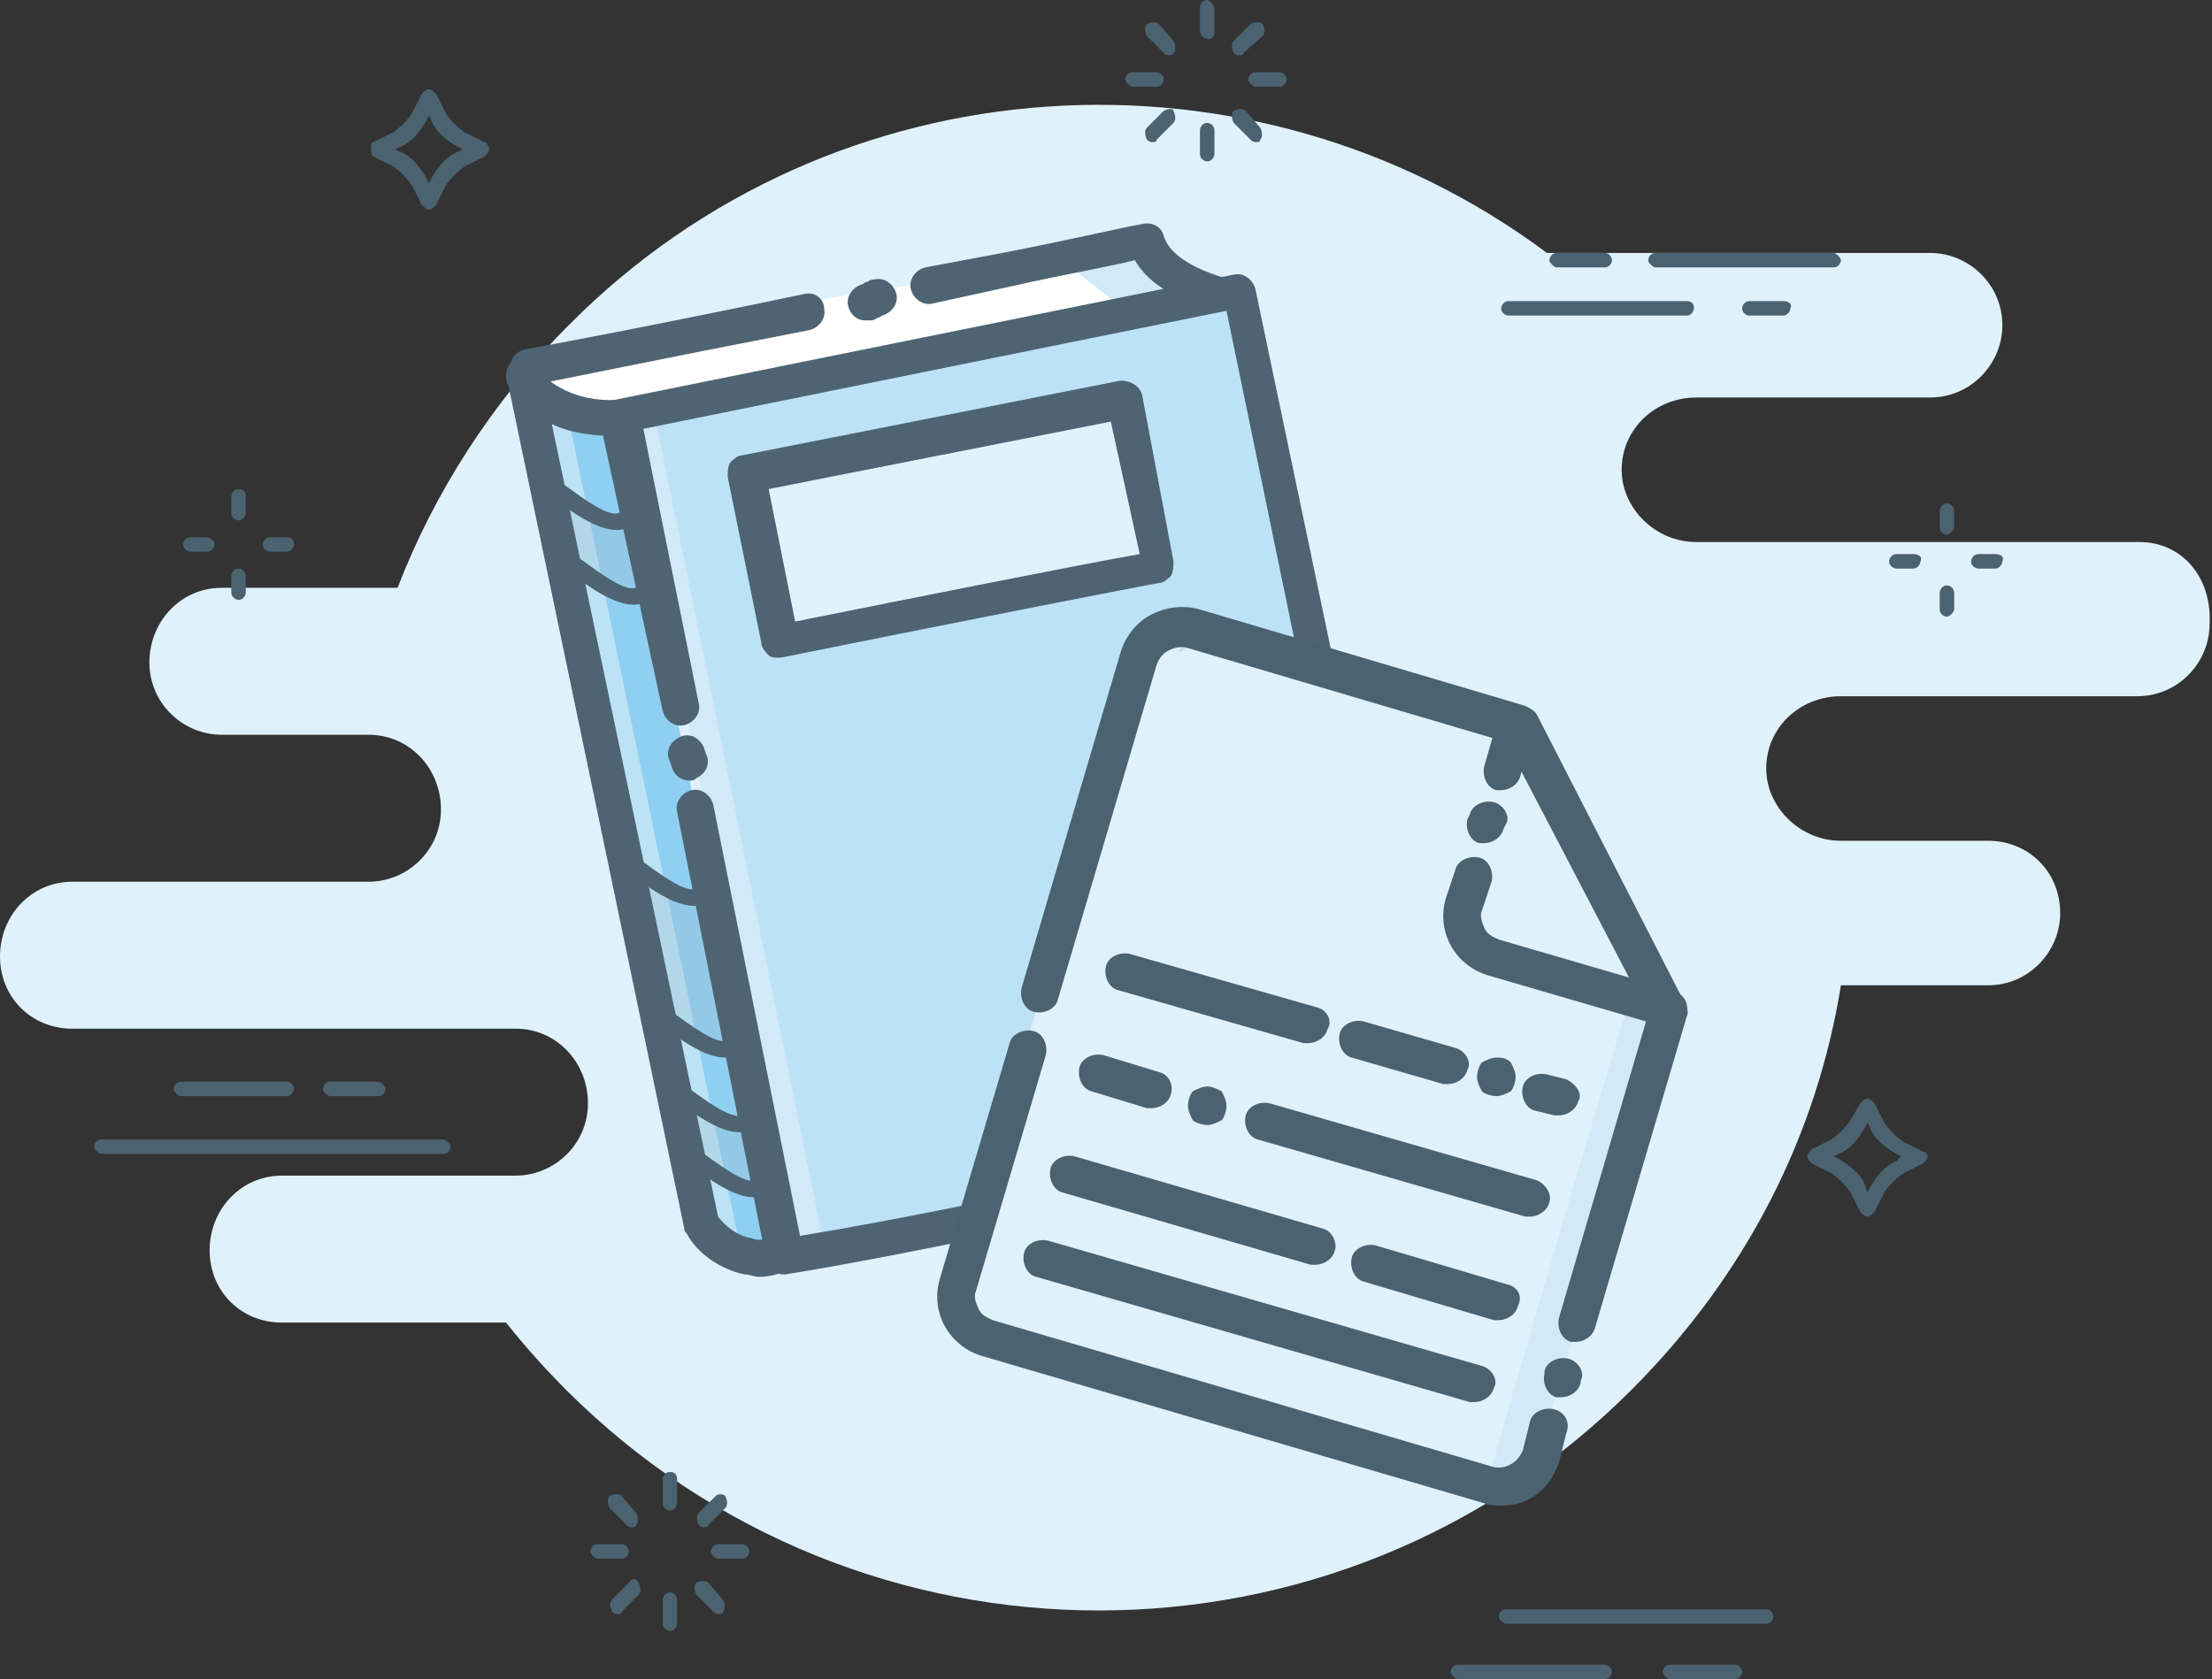 <?xml version="1.0" encoding="utf-8"?>
<!-- Generator: Adobe Illustrator 19.0.0, SVG Export Plug-In . SVG Version: 6.00 Build 0)  -->
<svg version="1.1" id="Digital_Marketing" xmlns="http://www.w3.org/2000/svg" xmlns:xlink="http://www.w3.org/1999/xlink" x="0px"
	 y="0px" viewBox="-373.4 262.8 91.8 69.7" style="enable-background:new -373.4 262.8 91.8 69.7;" xml:space="preserve">
<rect x="-373.4" y="262.8" width="91.8" height="69.7" fill="#333333" stroke="none"/>
<style type="text/css">
	.st0{fill:#DFF1FB;}
	.st1{fill:#4B6270;}
	.st2{fill:#D2E9F7;}
	.st3{fill:#BCE2F7;}
	.st4{fill:#9ECFEF;}
	.st5{fill:#BCE2F5;}
	.st6{fill:#8FCFF2;}
	.st7{fill:#FFFFFF;}
	.st8{opacity:0.3;}
	.st9{fill:#9ABBCE;}
	.st10{fill:#4E6472;}
</style>
<g id="XMLID_1824_">
	<g id="XMLID_2014_">
		<g id="XMLID_89_">
			<g id="XMLID_90_">
				<path id="XMLID_100_" class="st0" d="M-373.4,302.3L-373.4,302.3L-373.4,302.3z"/>
				<path id="XMLID_99_" class="st0" d="M-364.6,314.5L-364.6,314.5L-364.6,314.5z"/>
				<path id="XMLID_98_" class="st0" d="M-367.2,290.2L-367.2,290.2L-367.2,290.2z"/>
				<path id="XMLID_97_" class="st0" d="M-281.6,288.3L-281.6,288.3L-281.6,288.3z"/>
				<path id="XMLID_96_" class="st0" d="M-284.6,285.3h-10.3h-8.1c-1.7,0-3.1-1.4-3.1-3l0,0l0,0l0,0c0-1.7,1.4-3,3.1-3h8.2h1.5
					c1.7,0,3-1.4,3-3c0-1.7-1.4-3-3-3h-15.9c-12.2-9.1-29.6-8.1-40.6,3c-3.2,3.2-5.6,7-7.1,10.9h-7.3c-1.7,0-3,1.4-3,3.1s1.4,3,3,3
					h3.5h2.6c1.7,0,3,1.4,3,3.1l0,0l0,0l0,0c0,1.7-1.4,3-3,3h-2.6h-9.7c-1.7,0-3,1.4-3,3.1c0,1.7,1.3,3,3,3h9.7h8.7
					c1.7,0,3,1.4,3,3.1l0,0l0,0l0,0c0,1.7-1.4,3-3,3h-8.7h-1c-1.7,0-3,1.4-3,3.1c0,1.7,1.3,3,3,3h9.3c0.8,1,1.6,1.9,2.5,2.8
					c12.2,12.2,32,12.2,44.2,0c4.8-4.8,7.7-10.6,8.7-16.8h6.1c1.7,0,3-1.4,3-3c0-1.7-1.3-3-3-3h-4h-2.1c-1.7,0-3.1-1.4-3.1-3l0,0
					l0,0l0,0c0-1.7,1.4-3,3.1-3h2.1h10.2c1.7,0,3-1.4,3-3C-281.6,286.7-282.9,285.3-284.6,285.3z"/>
				<path id="XMLID_95_" class="st0" d="M-287.9,300.5L-287.9,300.5L-287.9,300.5z"/>
				<path id="XMLID_94_" class="st0" d="M-300,294.4L-300,294.4L-300,294.4z"/>
				<path id="XMLID_93_" class="st0" d="M-349,308.4L-349,308.4L-349,308.4z"/>
				<path id="XMLID_92_" class="st0" d="M-355.1,296.2L-355.1,296.2L-355.1,296.2z"/>
				<path id="XMLID_91_" class="st0" d="M-306.1,282.3L-306.1,282.3L-306.1,282.3z"/>
			</g>
		</g>
	</g>
	<g id="XMLID_1933_">
		<g id="XMLID_585_">
			<g id="XMLID_664_">
				<path id="XMLID_665_" class="st1" d="M-306.8,273.3h-2c-0.2,0-0.3,0.2-0.3,0.3c0,0.1,0.2,0.3,0.3,0.3h2c0.2,0,0.3-0.2,0.3-0.3
					C-306.5,273.5-306.6,273.3-306.8,273.3z"/>
			</g>
			<g id="XMLID_662_">
				<path id="XMLID_663_" class="st1" d="M-297.3,273.3h-7.4c-0.2,0-0.3,0.2-0.3,0.3c0,0.1,0.2,0.3,0.3,0.3h7.4
					c0.2,0,0.3-0.2,0.3-0.3C-297,273.5-297.2,273.3-297.3,273.3z"/>
			</g>
			<g id="XMLID_660_">
				<path id="XMLID_661_" class="st1" d="M-303.4,275.3h-7.4c-0.2,0-0.3,0.2-0.3,0.3c0,0.2,0.2,0.3,0.3,0.3h7.4
					c0.2,0,0.3-0.2,0.3-0.3C-303.1,275.4-303.2,275.3-303.4,275.3z"/>
			</g>
			<g id="XMLID_658_">
				<path id="XMLID_659_" class="st1" d="M-299.4,275.3h-1.4c-0.2,0-0.3,0.2-0.3,0.3c0,0.2,0.2,0.3,0.3,0.3h1.4
					c0.2,0,0.3-0.2,0.3-0.3C-299,275.4-299.2,275.3-299.4,275.3z"/>
			</g>
			<g id="XMLID_641_">
				<g id="XMLID_656_">
					<path id="XMLID_657_" class="st1" d="M-325.4,265.8h-1c-0.2,0-0.3,0.2-0.3,0.3c0,0.1,0.2,0.3,0.3,0.3h1c0.2,0,0.3-0.2,0.3-0.3
						C-325.1,266-325.2,265.8-325.4,265.8z"/>
				</g>
				<g id="XMLID_654_">
					<path id="XMLID_655_" class="st1" d="M-320.3,265.8h-1c-0.2,0-0.3,0.2-0.3,0.3c0,0.1,0.2,0.3,0.3,0.3h1c0.2,0,0.3-0.2,0.3-0.3
						C-320,266-320.1,265.8-320.3,265.8z"/>
				</g>
				<g id="XMLID_652_">
					<path id="XMLID_653_" class="st1" d="M-325.3,263.8c-0.1-0.1-0.3-0.1-0.5,0c-0.1,0.1-0.1,0.3,0,0.5l0.7,0.7
						c0.1,0.1,0.2,0.1,0.2,0.1s0.2,0,0.2-0.1c0.1-0.1,0.1-0.3,0-0.5L-325.3,263.8z"/>
				</g>
				<g id="XMLID_650_">
					<path id="XMLID_651_" class="st1" d="M-321.7,267.4c-0.1-0.1-0.3-0.1-0.5,0c-0.1,0.1-0.1,0.3,0,0.5l0.7,0.7
						c0.1,0.1,0.2,0.1,0.2,0.1c0.1,0,0.2,0,0.2-0.1c0.1-0.1,0.1-0.3,0-0.5L-321.7,267.4z"/>
				</g>
				<g id="XMLID_648_">
					<path id="XMLID_649_" class="st1" d="M-323.3,262.8c-0.2,0-0.3,0.2-0.3,0.3v1c0,0.2,0.2,0.3,0.3,0.3c0.1,0.1,0.3-0.1,0.3-0.2
						v-1C-323,263-323.2,262.8-323.3,262.8z"/>
				</g>
				<g id="XMLID_646_">
					<path id="XMLID_647_" class="st1" d="M-323.3,267.9c-0.2,0-0.3,0.2-0.3,0.3v1c0,0.2,0.2,0.3,0.3,0.3c0.2,0,0.3-0.2,0.3-0.3v-1
						C-323,268-323.2,267.9-323.3,267.9z"/>
				</g>
				<g id="XMLID_644_">
					<path id="XMLID_645_" class="st1" d="M-321.5,263.8l-0.7,0.7c-0.1,0.1-0.1,0.3,0,0.5c0.1,0.1,0.2,0.1,0.2,0.1
						c0.1,0,0.2,0,0.2-0.1l0.8-0.7c0.1-0.1,0.1-0.3,0-0.5C-321.1,263.7-321.4,263.7-321.5,263.8z"/>
				</g>
				<g id="XMLID_642_">
					<path id="XMLID_643_" class="st1" d="M-325.1,267.4l-0.7,0.7c-0.1,0.1-0.1,0.3,0,0.5c0.1,0.1,0.2,0.1,0.2,0.1
						c0.1,0,0.2,0,0.2-0.1l0.7-0.7c0.1-0.1,0.1-0.3,0-0.5C-324.7,267.3-324.9,267.3-325.1,267.4z"/>
				</g>
			</g>
			<g id="XMLID_624_">
				<g id="XMLID_639_">
					<path id="XMLID_640_" class="st1" d="M-347.6,326.9h-1c-0.2,0-0.3,0.2-0.3,0.3s0.2,0.3,0.3,0.3h1c0.2,0,0.3-0.2,0.3-0.3
						S-347.4,326.9-347.6,326.9z"/>
				</g>
				<g id="XMLID_637_">
					<path id="XMLID_638_" class="st1" d="M-342.6,326.9h-1c-0.2,0-0.3,0.2-0.3,0.3s0.2,0.3,0.3,0.3h1c0.2,0,0.3-0.2,0.3-0.3
						S-342.4,326.9-342.6,326.9z"/>
				</g>
				<g id="XMLID_635_">
					<path id="XMLID_636_" class="st1" d="M-347.6,324.9c-0.1-0.1-0.3-0.1-0.5,0c-0.1,0.1-0.1,0.3,0,0.5l0.7,0.7
						c0.1,0.1,0.2,0.1,0.2,0.1c0.1,0,0.2,0,0.2-0.1c0.1-0.1,0.1-0.3,0-0.5L-347.6,324.9z"/>
				</g>
				<g id="XMLID_633_">
					<path id="XMLID_634_" class="st1" d="M-344,328.5c-0.1-0.1-0.3-0.1-0.5,0c-0.1,0.1-0.1,0.3,0,0.5l0.7,0.7
						c0.1,0.1,0.2,0.1,0.2,0.1c0.1,0,0.2,0,0.2-0.1c0.1-0.1,0.1-0.3,0-0.5L-344,328.5z"/>
				</g>
				<g id="XMLID_631_">
					<path id="XMLID_632_" class="st1" d="M-345.6,323.9c-0.2,0-0.3,0.2-0.3,0.3v1c0,0.2,0.2,0.3,0.3,0.3c0.2,0,0.3-0.2,0.3-0.3v-1
						C-345.3,324-345.4,323.9-345.6,323.9z"/>
				</g>
				<g id="XMLID_629_">
					<path id="XMLID_630_" class="st1" d="M-345.6,328.9c-0.2,0-0.3,0.2-0.3,0.3v1c0,0.2,0.2,0.3,0.3,0.3c0.2,0,0.3-0.2,0.3-0.3v-1
						C-345.3,329.1-345.4,328.9-345.6,328.9z"/>
				</g>
				<g id="XMLID_627_">
					<path id="XMLID_628_" class="st1" d="M-343.7,324.9l-0.7,0.7c-0.1,0.1-0.1,0.3,0,0.5c0.1,0.1,0.2,0.1,0.2,0.1
						c0.1,0,0.2,0,0.2-0.1l0.7-0.7c0.1-0.1,0.1-0.3,0-0.5C-343.4,324.8-343.6,324.8-343.7,324.9z"/>
				</g>
				<g id="XMLID_625_">
					<path id="XMLID_626_" class="st1" d="M-347.3,328.5l-0.7,0.7c-0.1,0.1-0.1,0.3,0,0.5c0.1,0.1,0.2,0.1,0.2,0.1
						c0.1,0,0.2,0,0.2-0.1l0.7-0.7c0.1-0.1,0.1-0.3,0-0.5C-347,328.3-347.2,328.3-347.3,328.5z"/>
				</g>
			</g>
			<g id="XMLID_620_">
				<path id="XMLID_621_" class="st1" d="M-353.3,268.7l-0.8-0.4c-0.3-0.2-0.6-0.5-0.8-0.8l-0.4-0.8c-0.1-0.1-0.2-0.2-0.3-0.2
					c-0.1,0-0.2,0.1-0.3,0.2l-0.4,0.8c-0.2,0.3-0.5,0.6-0.8,0.8l-0.8,0.4c-0.1,0-0.1,0.1-0.1,0.3c0,0.2,0,0.2,0.1,0.3l0.8,0.4
					c0.3,0.2,0.6,0.5,0.8,0.8l0.4,0.8c0.1,0.1,0.2,0.2,0.3,0.2c0.1,0,0.2-0.1,0.3-0.2l0.4-0.8c0.2-0.3,0.5-0.6,0.8-0.8l0.8-0.4
					c0.1-0.1,0.2-0.2,0.2-0.3C-353.1,268.9-353.2,268.7-353.3,268.7z M-354.4,269.1c-0.5,0.2-0.8,0.6-1.1,1.1l-0.1,0.2l-0.1-0.2
					c-0.3-0.5-0.6-0.9-1.1-1.1l-0.2-0.1l0.2-0.1c0.5-0.2,0.8-0.6,1.1-1.1l0.1-0.2l0.1,0.2c0.2,0.5,0.6,0.8,1.1,1.1l0.2,0.1
					L-354.4,269.1z"/>
			</g>
			<g id="XMLID_616_">
				<path id="XMLID_617_" class="st1" d="M-293.6,310.6l-0.8-0.4c-0.3-0.2-0.6-0.5-0.8-0.8l-0.4-0.8c-0.1-0.1-0.2-0.2-0.3-0.2
					s-0.2,0.1-0.3,0.2l-0.4,0.7c-0.2,0.3-0.5,0.6-0.8,0.8l-0.8,0.4c-0.1,0.1-0.2,0.2-0.2,0.3s0.1,0.2,0.2,0.3l0.8,0.4
					c0.3,0.2,0.6,0.5,0.8,0.8l0.4,0.8c0.1,0.1,0.2,0.2,0.3,0.2s0.2-0.1,0.3-0.2l0.4-0.8c0.2-0.3,0.5-0.6,0.8-0.8l0.8-0.4
					c0.1-0.1,0.2-0.2,0.2-0.3S-293.5,310.6-293.6,310.6z M-294.7,311c-0.5,0.2-0.8,0.6-1.1,1.1l-0.1,0.2l-0.1-0.3
					c-0.2-0.5-0.6-0.8-1.1-1.1l-0.2-0.1l0.2-0.1c0.5-0.2,0.8-0.6,1.1-1.1l0.1-0.2l0.1,0.2c0.2,0.5,0.6,0.8,1.1,1.1l0.2,0.1
					L-294.7,311z"/>
			</g>
			<g id="XMLID_607_">
				<g id="XMLID_614_">
					<path id="XMLID_615_" class="st1" d="M-294,285.8h-0.7c-0.2,0-0.3,0.2-0.3,0.3c0,0.2,0.2,0.3,0.3,0.3h0.7
						c0.2,0,0.3-0.2,0.3-0.3C-293.6,285.9-293.8,285.8-294,285.8z"/>
				</g>
				<g id="XMLID_612_">
					<path id="XMLID_613_" class="st1" d="M-290.6,285.8h-0.7c-0.2,0-0.3,0.2-0.3,0.3c0,0.2,0.2,0.3,0.3,0.3h0.7
						c0.2,0,0.3-0.2,0.3-0.3C-290.2,285.9-290.4,285.8-290.6,285.8z"/>
				</g>
				<g id="XMLID_610_">
					<path id="XMLID_611_" class="st1" d="M-292.6,283.7c-0.2,0-0.3,0.2-0.3,0.3v0.7c0,0.2,0.2,0.3,0.3,0.3s0.3-0.2,0.3-0.3V284
						C-292.3,283.9-292.4,283.7-292.6,283.7z"/>
				</g>
				<g id="XMLID_608_">
					<path id="XMLID_609_" class="st1" d="M-292.6,287.1c-0.2,0-0.3,0.2-0.3,0.3v0.7c0,0.2,0.2,0.3,0.3,0.3s0.3-0.2,0.3-0.3v-0.7
						C-292.3,287.3-292.4,287.1-292.6,287.1z"/>
				</g>
			</g>
			<g id="XMLID_598_">
				<g id="XMLID_605_">
					<path id="XMLID_606_" class="st1" d="M-364.9,285.1h-0.6c-0.2,0-0.3,0.2-0.3,0.3c0,0.2,0.2,0.3,0.3,0.3h0.7
						c0.2,0,0.3-0.2,0.3-0.3C-364.5,285.2-364.7,285.1-364.9,285.1z"/>
				</g>
				<g id="XMLID_603_">
					<path id="XMLID_604_" class="st1" d="M-361.5,285.1h-0.7c-0.2,0-0.3,0.2-0.3,0.3c0,0.2,0.2,0.3,0.3,0.3h0.7
						c0.2,0,0.3-0.2,0.3-0.3C-361.2,285.2-361.3,285.1-361.5,285.1z"/>
				</g>
				<g id="XMLID_601_">
					<path id="XMLID_602_" class="st1" d="M-363.5,283.1c-0.2,0-0.3,0.2-0.3,0.3v0.7c0,0.2,0.2,0.3,0.3,0.3c0.2,0,0.3-0.2,0.3-0.3
						v-0.7C-363.2,283.2-363.3,283.1-363.5,283.1z"/>
				</g>
				<g id="XMLID_599_">
					<path id="XMLID_600_" class="st1" d="M-363.5,286.4c-0.2,0-0.3,0.2-0.3,0.3v0.7c0,0.2,0.2,0.3,0.3,0.3c0.2,0,0.3-0.2,0.3-0.3
						v-0.7C-363.2,286.6-363.3,286.4-363.5,286.4z"/>
				</g>
			</g>
			<g id="XMLID_596_">
				<path id="XMLID_597_" class="st1" d="M-355,310.1h-14.2c-0.2,0-0.3,0.2-0.3,0.3s0.2,0.3,0.3,0.3h14.2c0.2,0,0.3-0.2,0.3-0.3
					S-354.9,310.1-355,310.1z"/>
			</g>
			<g id="XMLID_594_">
				<path id="XMLID_595_" class="st1" d="M-300.1,329.6h-10.8c-0.2,0-0.3,0.2-0.3,0.3s0.2,0.3,0.3,0.3h10.8c0.2,0,0.3-0.2,0.3-0.3
					S-299.9,329.6-300.1,329.6z"/>
			</g>
			<g id="XMLID_592_">
				<path id="XMLID_593_" class="st1" d="M-301.4,331.9h-2.7c-0.2,0-0.3,0.2-0.3,0.3s0.2,0.3,0.3,0.3h2.7c0.2,0,0.3-0.2,0.3-0.3
					S-301.2,331.9-301.4,331.9z"/>
			</g>
			<g id="XMLID_590_">
				<path id="XMLID_591_" class="st1" d="M-306.8,331.9h-6.1c-0.2,0-0.3,0.2-0.3,0.3s0.2,0.3,0.3,0.3h6.1c0.2,0,0.3-0.2,0.3-0.3
					S-306.6,331.9-306.8,331.9z"/>
			</g>
			<g id="XMLID_588_">
				<path id="XMLID_589_" class="st1" d="M-361.5,307.7h-4.4c-0.2,0-0.3,0.2-0.3,0.3c0,0.1,0.2,0.3,0.3,0.3h4.4
					c0.2,0,0.3-0.2,0.3-0.3C-361.2,307.9-361.3,307.7-361.5,307.7z"/>
			</g>
			<g id="XMLID_586_">
				<path id="XMLID_587_" class="st1" d="M-357.7,307.7h-2c-0.2,0-0.3,0.2-0.3,0.3c0,0.1,0.2,0.3,0.3,0.3h2c0.2,0,0.3-0.2,0.3-0.3
					C-357.4,307.9-357.6,307.7-357.7,307.7z"/>
			</g>
		</g>
	</g>
	<g id="XMLID_1825_">
		<g id="XMLID_1876_">
			<g id="XMLID_1931_">
				<path id="XMLID_1709_" class="st2" d="M-347.4,280.3l7.1,34.8c0.8-0.2,1.5-0.5,1.5-0.5l-7-34.4L-347.4,280.3z"/>
			</g>
			<g id="XMLID_1929_">
				<g id="XMLID_77_">
					<path id="XMLID_81_" class="st3" d="M-346.3,279.7l7.1,34.8c10.8-2.3,24.2-5.2,24.2-5.2l-7-34.4L-346.3,279.7z"/>
				</g>
			</g>
			<g id="XMLID_1927_">
				<polygon id="XMLID_1702_" class="st4" points="-350.3,278.7 -343.2,313.3 -340.8,314.8 -347.8,280.3 				"/>
			</g>
			<g id="XMLID_1925_">
				<g id="XMLID_146_">
					<polygon id="XMLID_147_" class="st5" points="-352.1,278.5 -345,313.1 -342.3,315.7 -349.6,280 					"/>
				</g>
			</g>
			<g id="XMLID_1923_">
				<g id="XMLID_83_">
					
						<rect id="XMLID_128_" x="-337.6" y="291" transform="matrix(0.201 0.98 -0.98 0.201 30.77 547.264)" class="st3" width="35.3" height="2.9"/>
				</g>
			</g>
			<g id="XMLID_1921_">
				<g id="XMLID_136_">
					<polygon id="XMLID_137_" class="st6" points="-349.9,279.7 -342.6,315 -340.8,314.7 -347.8,280.5 					"/>
				</g>
			</g>
			<g id="XMLID_1913_">
				<path id="XMLID_1679_" class="st7" d="M-351.5,278c-0.5,1.1,3.3,2.3,3.3,2.3l24.1-4.8l-3.7-2C-327.8,273.4-351,276.8-351.5,278z
					"/>
			</g>
			<g id="XMLID_1919_" class="st8">
				<g id="XMLID_155_">
					<path id="XMLID_156_" class="st9" d="M-342,309.1c-1.2,1.1-2.5-0.7-4-1.3l-0.1-0.1l0.5,2.5l0.1,0.1c1.5,0.6,2.8,2.4,4,1.3
						l0.2-0.2l-0.5-2.5L-342,309.1z"/>
				</g>
			</g>
			<g id="XMLID_1917_" class="st8">
				<g id="XMLID_152_">
					<path id="XMLID_153_" class="st9" d="M-347.1,284.3c-1.2,1.1-2.5-0.7-4-1.3l-0.1-0.1l0.5,2.5l0.1,0.1c1.5,0.6,2.8,2.4,4,1.3
						l0.2-0.2l-0.5-2.5L-347.1,284.3z"/>
				</g>
			</g>
			<g id="XMLID_1915_" class="st8">
				<g id="XMLID_149_">
					<path id="XMLID_150_" class="st9" d="M-343.8,300.1c-1.2,1.1-2.5-0.7-4-1.3l-0.1-0.1l1.2,5.7l0.1,0.1c1.5,0.6,2.8,2.4,4,1.3
						l0.2-0.2l-1.2-5.7L-343.8,300.1z"/>
				</g>
			</g>
			<g id="XMLID_1911_">
				<polygon id="XMLID_1676_" class="st2" points="-329.1,273.8 -326.5,275.8 -322.7,274.8 -325.6,273.2 				"/>
			</g>
			<g id="XMLID_1909_">
				<g id="XMLID_158_">
					<path id="XMLID_159_" class="st0" d="M-342.7,282.5l1.2,7c6.1-2,16.3-3.8,16.3-3.8l-1.2-6.9L-342.7,282.5z"/>
				</g>
			</g>
			<g id="XMLID_1905_">
				<g id="XMLID_132_">
					<path id="XMLID_133_" class="st10" d="M-321.3,274.8c-0.1-0.4-0.5-0.7-0.9-0.6l-25.7,5.2c-0.2,0-0.4,0.2-0.5,0.3
						c-0.1,0.2-0.1,0.4-0.1,0.6l2.6,12c0.1,0.4,0.5,0.7,0.9,0.6s0.7-0.5,0.6-0.9l-2.3-11.4l24.2-4.9l5.1,24.7
						c0.1,0.4,0.4,0.6,0.7,0.6h0.1c0.4-0.1,0.7-0.5,0.6-0.9L-321.3,274.8z"/>
				</g>
			</g>
			<g id="XMLID_1903_">
				<g id="XMLID_129_">
					<path id="XMLID_130_" class="st10" d="M-344.2,293.8c-0.2-0.4-0.6-0.6-1-0.4c-0.4,0.2-0.6,0.6-0.4,1l0.1,0.3
						c0.1,0.3,0.4,0.5,0.7,0.5c0.1,0,0.2,0,0.3-0.1c0.4-0.2,0.6-0.6,0.4-1L-344.2,293.8z"/>
				</g>
			</g>
			<g id="XMLID_1901_">
				<g id="XMLID_126_">
					<path id="XMLID_127_" class="st10" d="M-315.6,302.8c-0.1-0.4-0.5-0.7-0.9-0.6s-0.7,0.5-0.6,0.9l1.2,5.7
						c-3,0.8-15.2,3.8-24.3,5.3l-3.6-17.9c-0.1-0.4-0.5-0.7-0.9-0.6c-0.4,0.1-0.7,0.5-0.6,0.9l3.7,18.6c0.1,0.4,0.4,0.6,0.7,0.6h0.1
						c10.4-1.7,25.6-5.6,25.8-5.6c0.4-0.1,0.6-0.5,0.5-0.9L-315.6,302.8z"/>
				</g>
			</g>
			<g id="XMLID_1897_">
				<g id="XMLID_140_">
					<path id="XMLID_141_" class="st10" d="M-326,279.2c-0.1-0.4-0.5-0.6-0.9-0.6l-15.7,3.1c-0.2,0-0.4,0.2-0.5,0.3
						c-0.1,0.2-0.1,0.4-0.1,0.6l1.4,6.9c0,0.2,0.2,0.4,0.3,0.5c0.1,0.1,0.3,0.1,0.4,0.1h0.1c5.9-1.2,15.6-3.1,15.7-3.1
						c0.2,0,0.4-0.2,0.5-0.3c0.1-0.2,0.1-0.4,0.1-0.6L-326,279.2z M-340.4,288.6l-1.1-5.5l14.2-2.8l1.2,5.5
						C-328.4,286.2-335.4,287.6-340.4,288.6z"/>
				</g>
			</g>
			<g id="XMLID_1895_">
				<g id="XMLID_123_">
					<path id="XMLID_124_" class="st10" d="M-341.4,314.1c-0.2,0.2-0.6,0.2-0.8,0.1c-0.6-0.1-1.1-0.5-1.4-0.9l-6.9-32.9
						c0.8,0.4,1.8,0.5,2.8,0.5c0.4,0,0.7-0.4,0.7-0.8c0-0.4-0.4-0.7-0.8-0.7c-1.8,0.1-2.9-0.8-3.1-1.1v-0.1
						c-0.1-0.4-0.4-0.6-0.8-0.6c-0.4,0-0.7,0.4-0.7,0.8c0,0.1,0,0.3,0.1,0.4l7.3,35c0,0.1,0,0.1,0.1,0.2c0.4,0.8,1.4,1.5,2.4,1.7
						c0.2,0,0.4,0.1,0.6,0.1c0.6,0,1.1-0.2,1.5-0.5c0.3-0.3,0.4-0.7,0.1-1C-340.6,313.9-341.1,313.8-341.4,314.1z"/>
				</g>
			</g>
			<g id="XMLID_1893_">
				<g id="XMLID_120_">
					<path id="XMLID_121_" class="st10" d="M-347,283.9c-0.2-0.1-0.4-0.1-0.6,0.1c-0.3,0.4-1.3-0.3-2-0.8c-0.4-0.3-0.7-0.5-1-0.6
						c-0.2-0.1-0.4,0-0.5,0.2c-0.1,0.2,0,0.4,0.2,0.5s0.5,0.3,0.9,0.5c0.7,0.5,1.5,1,2.2,1c0.3,0,0.6-0.1,0.9-0.4
						C-346.8,284.3-346.8,284-347,283.9z"/>
				</g>
			</g>
			<g id="XMLID_1891_">
				<g id="XMLID_117_">
					<path id="XMLID_118_" class="st10" d="M-346.3,287c-0.2-0.1-0.4-0.1-0.6,0.1c-0.3,0.4-1.3-0.3-2-0.8c-0.4-0.3-0.7-0.5-1-0.6
						c-0.2-0.1-0.4,0-0.5,0.2c-0.1,0.2,0,0.4,0.2,0.5c0.2,0.1,0.5,0.3,0.9,0.5c0.7,0.5,1.5,1,2.2,1c0.3,0,0.6-0.1,0.9-0.4
						C-346.1,287.4-346.2,287.2-346.3,287z"/>
				</g>
			</g>
			<g id="XMLID_1889_">
				<g id="XMLID_114_">
					<path id="XMLID_115_" class="st10" d="M-343.8,299.5c-0.2-0.1-0.4-0.1-0.6,0.1c-0.3,0.4-1.3-0.3-2-0.8c-0.4-0.3-0.7-0.5-1-0.6
						c-0.2-0.1-0.4,0-0.5,0.2c-0.1,0.2,0,0.4,0.2,0.5c0.2,0.1,0.5,0.3,0.9,0.5c0.7,0.5,1.5,1,2.2,1c0.3,0,0.6-0.1,0.9-0.4
						C-343.6,299.9-343.6,299.7-343.8,299.5z"/>
				</g>
			</g>
			<g id="XMLID_1887_">
				<g id="XMLID_111_">
					<path id="XMLID_112_" class="st10" d="M-342.5,305.8c-0.2-0.1-0.4-0.1-0.6,0.1c-0.3,0.4-1.3-0.3-2-0.8c-0.4-0.3-0.7-0.5-1-0.6
						c-0.2-0.1-0.4,0-0.5,0.2c-0.1,0.2,0,0.4,0.2,0.5s0.5,0.3,0.9,0.5c0.7,0.5,1.5,1,2.2,1c0.3,0,0.6-0.1,0.9-0.4
						C-342.3,306.2-342.3,305.9-342.5,305.8z"/>
				</g>
			</g>
			<g id="XMLID_1885_">
				<g id="XMLID_103_">
					<path id="XMLID_109_" class="st10" d="M-341.9,308.9c-0.2-0.1-0.4-0.1-0.6,0.1c-0.3,0.4-1.3-0.3-2-0.8c-0.4-0.3-0.7-0.5-1-0.6
						c-0.2-0.1-0.4,0-0.5,0.2s0,0.4,0.2,0.5c0.2,0.1,0.5,0.3,0.9,0.5c0.7,0.5,1.5,1,2.2,1c0.3,0,0.6-0.1,0.9-0.4
						C-341.7,309.3-341.7,309-341.9,308.9z"/>
				</g>
			</g>
			<g id="XMLID_1883_">
				<g id="XMLID_88_">
					<path id="XMLID_101_" class="st10" d="M-341.3,311.6c-0.2-0.1-0.4-0.1-0.6,0.1c-0.3,0.4-1.3-0.3-2-0.8c-0.4-0.3-0.7-0.5-1-0.6
						c-0.2-0.1-0.4,0-0.5,0.2c-0.1,0.2,0,0.4,0.2,0.5c0.2,0.1,0.5,0.3,0.9,0.5c0.7,0.5,1.5,1,2.2,1c0.3,0,0.6-0.1,0.9-0.4
						C-341.1,312-341.1,311.8-341.3,311.6z"/>
				</g>
			</g>
			<g id="XMLID_1881_">
				<g id="XMLID_84_">
					<path id="XMLID_85_" class="st10" d="M-340,275c-6.7,1.4-10.5,2.1-11.6,2.3c-0.4,0.1-0.7,0.4-0.6,0.9c0.1,0.4,0.4,0.6,0.7,0.6
						h0.1c1.1-0.2,4.9-1,11.6-2.3c0.4-0.1,0.7-0.5,0.6-0.9C-339.2,275.2-339.6,274.9-340,275z"/>
				</g>
			</g>
			<g id="XMLID_1879_">
				<g id="XMLID_78_">
					<path id="XMLID_79_" class="st10" d="M-337.1,274.4c-0.2,0-0.3,0.1-0.3,0.1s-0.1,0-0.2,0.1c-0.4,0.1-0.7,0.5-0.6,0.9
						c0.1,0.4,0.4,0.6,0.7,0.6c0,0,0.1,0,0.2,0c0.2,0,0.3-0.1,0.3-0.1s0.1,0,0.2-0.1c0.4-0.1,0.7-0.5,0.6-0.9
						C-336.3,274.6-336.7,274.3-337.1,274.4z"/>
				</g>
			</g>
			<g id="XMLID_1877_">
				<g id="XMLID_73_">
					<path id="XMLID_74_" class="st10" d="M-322.7,274.3c-1.3-0.4-2.2-1-2.4-1.7c-0.1-0.4-0.5-0.6-0.9-0.5c-1.1,0.2-3.2,0.7-5.8,1.2
						l-3.2,0.6c-0.4,0.1-0.7,0.5-0.6,0.9c0.1,0.4,0.5,0.7,0.9,0.6l3.2-0.7c2.2-0.5,4-0.8,5.2-1.1c0.5,0.9,1.6,1.6,3.1,2
						c0.1,0,0.1,0,0.2,0c0.3,0,0.6-0.2,0.7-0.5C-322.1,274.8-322.4,274.4-322.7,274.3z"/>
				</g>
			</g>
		</g>
		<g id="XMLID_1826_">
			<g id="XMLID_1871_">
				<g id="XMLID_70_">
					<path id="XMLID_71_" class="st0" d="M-312,292.5c-0.4,1.1-2,6.8-2.3,8c-0.5,1.7,1.2,2.5,1.2,2.5l8.1,2.3l-5.8-12.6
						C-310.7,292.7-311.9,292.4-312,292.5z"/>
				</g>
			</g>
			<g id="XMLID_1866_">
				<g id="XMLID_104_">
					<g id="XMLID_105_">
						<path id="XMLID_106_" class="st0" d="M-322.9,289.7c-0.9-0.3-1.9,0.1-2.2,1l-7.4,25.6c-0.3,0.9,0.3,1.8,1.3,2.1l19.1,5.6
							c0,0,1,0.5,1.7,0c0.8-0.5,1.4-1.6,1.4-1.6l5.1-17.6l-6.4-11.5L-322.9,289.7z M-312.1,298.8l-0.6,2c-0.3,0.9,0.1,1.9,1.1,2.2
							l-1.7-0.5c0,0-0.9-0.7-0.6-1.7s2.3-7.8,2.3-7.8l1.1,0.3L-312.1,298.8z"/>
					</g>
				</g>
			</g>
			<g id="XMLID_1864_">
				<g id="XMLID_67_">
					<path id="XMLID_68_" class="st0" d="M-312.6,299.9c-0.4,1.5,1,2.2,1,2.2l7.1,2.1l-6.1-11.5
						C-310.5,292.7-312.2,298.5-312.6,299.9z"/>
				</g>
			</g>
			<g id="XMLID_1862_">
				<polygon id="XMLID_1608_" class="st0" points="-310.8,294.3 -305.8,303.8 -304.5,304.2 -310.3,292.8 				"/>
			</g>
			<g id="XMLID_1859_">
				<path id="XMLID_1605_" class="st2" d="M-311.6,324.2L-311.6,324.2L-311.6,324.2L-311.6,324.2z"/>
				<path id="XMLID_1602_" class="st2" d="M-311.6,324.2c0.9,0.2,1.8-0.3,2.1-1.2l5.4-18.4l-1.6-0.5
					C-305.8,304.2-311.6,323.8-311.6,324.2z"/>
			</g>
			<g id="XMLID_1855_">
				<g id="XMLID_61_">
					<path id="XMLID_62_" class="st1" d="M-308.3,319.2c-0.4-0.1-0.9,0.1-1,0.5v0.1c-0.1,0.4,0.1,0.9,0.5,1c0.1,0,0.1,0,0.2,0
						c0.3,0,0.7-0.2,0.8-0.6v-0.1C-307.6,319.8-307.9,319.3-308.3,319.2z"/>
				</g>
			</g>
			<g id="XMLID_1851_">
				<g id="XMLID_55_">
					<path id="XMLID_56_" class="st1" d="M-310.4,292.7c-0.4-0.1-0.9,0.1-1,0.5l-0.4,1.4c-0.1,0.4,0.1,0.9,0.5,1c0.1,0,0.1,0,0.2,0
						c0.3,0,0.7-0.2,0.8-0.6l0.4-1.4C-309.7,293.2-310,292.8-310.4,292.7z"/>
				</g>
			</g>
			<g id="XMLID_1873_">
				<g id="XMLID_139_">
					<g id="XMLID_144_">
						<path id="XMLID_145_" class="st0" d="M-326.2,290.4l-7.5,25.6c-0.3,0.9,0.3,1.8,1.1,2.1l8.3-28.8
							C-325,289.1-326,289.4-326.2,290.4z"/>
					</g>
				</g>
			</g>
			<g id="XMLID_1853_">
				<g id="XMLID_59_">
					<path id="XMLID_64_" class="st1" d="M-309.6,292.5c-0.1-0.2-0.3-0.3-0.5-0.4l-13.5-4c-0.7-0.2-1.4-0.1-2,0.2
						c-0.6,0.3-1.1,0.9-1.3,1.6l-4.1,13.9c-0.1,0.4,0.1,0.9,0.5,1c0.4,0.1,0.9-0.1,1-0.5l4.1-13.9c0.1-0.3,0.3-0.5,0.5-0.6
						s0.5-0.2,0.8-0.1l13.2,3.9l5.9,11.3l-3.7,12.6c-0.1,0.4,0.1,0.9,0.5,1c0.1,0,0.1,0,0.2,0c0.3,0,0.7-0.2,0.8-0.6l3.8-12.9
						c0.1-0.2,0-0.4-0.1-0.6L-309.6,292.5z"/>
				</g>
			</g>
			<g id="XMLID_1849_">
				<g id="XMLID_52_">
					<path id="XMLID_53_" class="st1" d="M-311.4,296.1c-0.4-0.1-0.9,0.1-1,0.5l-0.1,0.2c-0.1,0.4,0.1,0.9,0.5,1c0.1,0,0.1,0,0.2,0
						c0.3,0,0.7-0.2,0.8-0.6l0.1-0.2C-310.7,296.7-311,296.2-311.4,296.1z"/>
				</g>
			</g>
			<g id="XMLID_1857_">
				<path id="XMLID_1599_" class="st1" d="M-308.9,321.3c-0.4-0.1-0.9,0.1-1,0.5l-0.3,1.2c-0.2,0.5-0.7,0.8-1.2,0.7l-20.8-6.1
					c-0.2-0.1-0.5-0.2-0.6-0.5c-0.1-0.2-0.2-0.5-0.1-0.7l2.9-9.8c0.1-0.4-0.1-0.9-0.5-1c-0.4-0.1-0.9,0.1-1,0.5l-2.9,9.8
					c-0.4,1.4,0.4,2.8,1.8,3.2l20.8,6.1c0.2,0.1,0.5,0.1,0.7,0.1c0.4,0,0.9-0.1,1.2-0.3c0.6-0.3,1-0.9,1.2-1.5l0.3-1.2
					C-308.2,321.8-308.5,321.4-308.9,321.3z"/>
			</g>
			<g id="XMLID_1847_">
				<g id="XMLID_49_">
					<path id="XMLID_50_" class="st1" d="M-304,303.9l-7.2-2.1c-0.2-0.1-0.5-0.2-0.6-0.5c-0.1-0.2-0.2-0.5-0.1-0.7l0.4-1.2
						c0.1-0.4-0.1-0.9-0.5-1c-0.4-0.1-0.9,0.1-1,0.5l-0.4,1.2c-0.4,1.4,0.4,2.8,1.8,3.2l7.2,2.1c0.1,0,0.1,0,0.2,0
						c0.3,0,0.7-0.2,0.8-0.6S-303.6,304-304,303.9z"/>
				</g>
			</g>
			<g id="XMLID_1845_">
				<g id="XMLID_46_">
					<path id="XMLID_47_" class="st1" d="M-311.9,319.5l-18-5.2c-0.4-0.1-0.9,0.1-1,0.5s0.1,0.9,0.5,1l18,5.2c0.1,0,0.1,0,0.2,0
						c0.3,0,0.7-0.2,0.8-0.6C-311.2,320.1-311.5,319.6-311.9,319.5z"/>
				</g>
			</g>
			<g id="XMLID_1843_">
				<g id="XMLID_43_">
					<path id="XMLID_44_" class="st1" d="M-318.5,313.8l-10.3-3c-0.4-0.1-0.9,0.1-1,0.5s0.1,0.9,0.5,1l10.3,3c0.1,0,0.1,0,0.2,0
						c0.3,0,0.7-0.2,0.8-0.6C-317.9,314.4-318.1,313.9-318.5,313.8z"/>
				</g>
			</g>
			<g id="XMLID_1841_">
				<g id="XMLID_40_">
					<path id="XMLID_41_" class="st1" d="M-310.9,316.1l-5.4-1.6c-0.4-0.1-0.9,0.1-1,0.5c-0.1,0.4,0.1,0.9,0.5,1l5.4,1.6
						c0.1,0,0.1,0,0.2,0c0.3,0,0.7-0.2,0.8-0.6C-310.2,316.6-310.4,316.2-310.9,316.1z"/>
				</g>
			</g>
			<g id="XMLID_1839_">
				<g id="XMLID_37_">
					<path id="XMLID_38_" class="st1" d="M-309.6,311.8l-11.1-3.2c-0.4-0.1-0.9,0.1-1,0.5c-0.1,0.4,0.1,0.9,0.5,1l11.1,3.2
						c0.1,0,0.1,0,0.2,0c0.3,0,0.7-0.2,0.8-0.6C-309,312.4-309.2,312-309.6,311.8z"/>
				</g>
			</g>
			<g id="XMLID_1837_">
				<g id="XMLID_34_">
					<path id="XMLID_35_" class="st1" d="M-323.3,307.9c-0.2,0-0.4,0.1-0.6,0.2c-0.1,0.1-0.2,0.4-0.2,0.6c0,0.2,0.1,0.4,0.2,0.6
						c0.1,0.1,0.4,0.2,0.6,0.2c0.2,0,0.4-0.1,0.6-0.2c0.1-0.1,0.2-0.4,0.2-0.6c0-0.2-0.1-0.4-0.2-0.6
						C-322.9,308-323.1,307.9-323.3,307.9z"/>
				</g>
			</g>
			<g id="XMLID_1835_">
				<g id="XMLID_31_">
					<path id="XMLID_32_" class="st1" d="M-325.3,307.3l-2.3-0.7c-0.4-0.1-0.9,0.1-1,0.5c-0.1,0.4,0.1,0.9,0.5,1l2.3,0.7
						c0.1,0,0.1,0,0.2,0c0.3,0,0.7-0.2,0.8-0.6S-324.9,307.4-325.3,307.3z"/>
				</g>
			</g>
			<g id="XMLID_1833_">
				<g id="XMLID_28_">
					<path id="XMLID_29_" class="st1" d="M-318.8,304.6l-7.7-2.2c-0.4-0.1-0.9,0.1-1,0.5s0.1,0.9,0.5,1l7.7,2.2c0.1,0,0.1,0,0.2,0
						c0.3,0,0.7-0.2,0.8-0.6C-318.1,305.2-318.3,304.7-318.8,304.6z"/>
				</g>
			</g>
			<g id="XMLID_1831_">
				<g id="XMLID_25_">
					<path id="XMLID_26_" class="st1" d="M-308.4,307.6l-0.8-0.2c-0.4-0.1-0.9,0.1-1,0.5c-0.1,0.4,0.1,0.9,0.5,1l0.8,0.2
						c0.1,0,0.1,0,0.2,0c0.3,0,0.7-0.2,0.8-0.6C-307.7,308.2-308,307.8-308.4,307.6z"/>
				</g>
			</g>
			<g id="XMLID_1829_">
				<g id="XMLID_22_">
					<path id="XMLID_23_" class="st1" d="M-311.3,306.7c-0.2,0-0.4,0.1-0.6,0.2c-0.1,0.1-0.2,0.4-0.2,0.6c0,0.2,0.1,0.4,0.2,0.6
						c0.1,0.1,0.4,0.2,0.6,0.2c0.2,0,0.4-0.1,0.6-0.2c0.1-0.1,0.2-0.4,0.2-0.6c0-0.2-0.1-0.4-0.2-0.6
						C-310.9,306.7-311.1,306.7-311.3,306.7z"/>
				</g>
			</g>
			<g id="XMLID_1827_">
				<g id="XMLID_19_">
					<path id="XMLID_20_" class="st1" d="M-313,306.3l-3.8-1.1c-0.4-0.1-0.9,0.1-1,0.5s0.1,0.9,0.5,1l3.8,1.1c0.1,0,0.1,0,0.2,0
						c0.3,0,0.7-0.2,0.8-0.6C-312.3,306.9-312.6,306.4-313,306.3z"/>
				</g>
			</g>
		</g>
	</g>
</g>
</svg>

